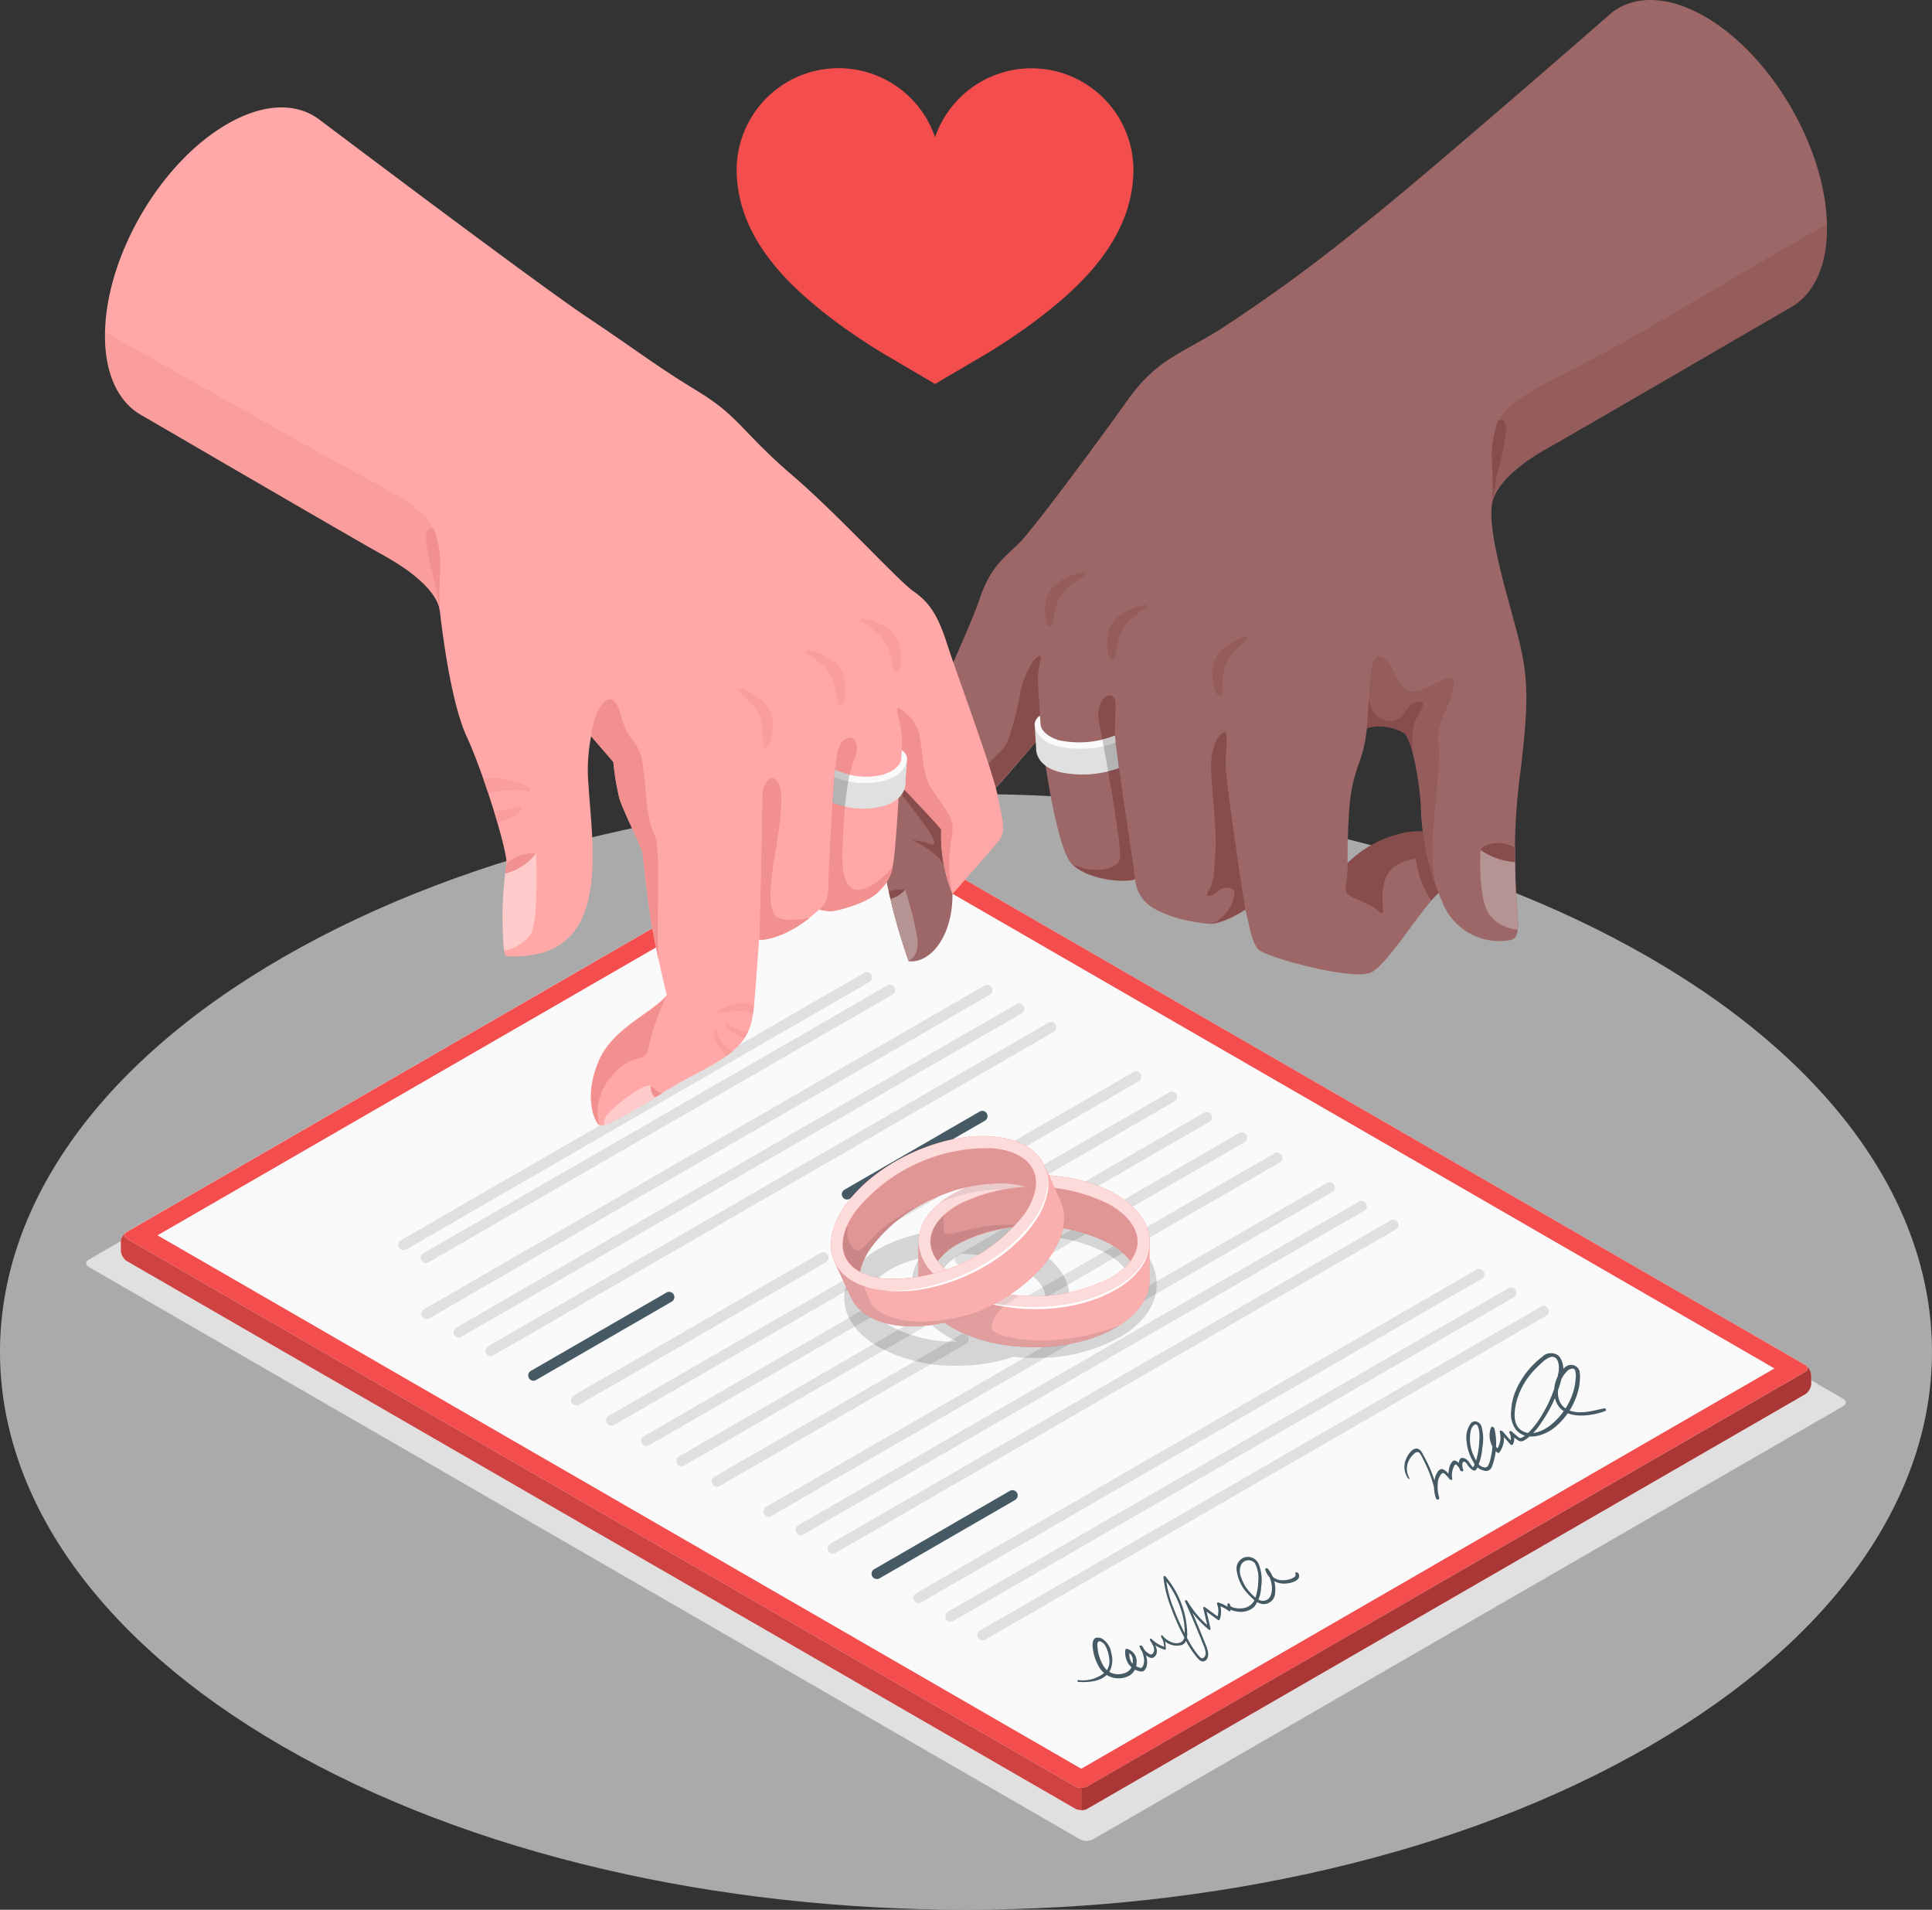 <svg xmlns="http://www.w3.org/2000/svg" width="209.932" height="207.469" viewBox="0 0 209.932 207.469">
  <rect x="0" y="0" width="209.932" height="207.469" fill="#333333" stroke="none"/>
  <g id="Marriage-amico" transform="translate(-22.538 -28.836)">
    <g id="freepik--Floor--inject-2" transform="translate(22.538 115.093)">
      <path id="freepik--floor--inject-2-2" data-name="freepik--floor--inject-2" d="M53.281,319.237c-40.992-23.692-40.992-62.062,0-85.731s107.452-23.664,148.444,0,40.992,62.039,0,85.708S94.278,342.882,53.281,319.237Z" transform="translate(-22.538 -215.756)" fill="#ededed" opacity="0.64"/>
    </g>
    <g id="freepik--Shadow--inject-2" transform="translate(31.903 118.445)">
      <path id="freepik--shadow--inject-2-2" data-name="freepik--shadow--inject-2" d="M233.744,285.369l-107.71-62.182a1.527,1.527,0,0,0-1.384,0L43.113,270.256a.711.711,0,0,0-.138.1c-.231.222-.18.508.152.7l107.7,62.178a1.416,1.416,0,0,0,.7.166,1.444,1.444,0,0,0,.683-.157l81.541-47.069c.309-.18.36-.461.157-.674a.5.5,0,0,1,.088.083A1.066,1.066,0,0,0,233.744,285.369Z" transform="translate(-42.833 -223.021)" fill="#e0e0e0"/>
    </g>
    <g id="freepik--Document--inject-2" transform="translate(35.669 117.464)">
      <g id="freepik--marriage-contract--inject-2" transform="translate(0)">
        <path id="Path_22416" data-name="Path 22416" d="M156.02,328.751l77.988-45.025a1.486,1.486,0,0,0,.669-1.158V281.7a1.472,1.472,0,0,0-.669-1.158L130.972,221.054a1.477,1.477,0,0,0-1.334,0L51.651,266.079A1.472,1.472,0,0,0,51,267.238v.868a1.481,1.481,0,0,0,.669,1.158l103.017,59.487a1.477,1.477,0,0,0,1.334,0Z" transform="translate(-50.997 -220.895)" fill="#fafafa"/>
        <path id="Path_22417" data-name="Path 22417" d="M234.473,280.548l-103.04-59.492a1.463,1.463,0,0,0-1.32,0L52.125,266.091a.709.709,0,0,0-.134.1c-.222.212-.171.489.143.669L155.152,326.34a1.466,1.466,0,0,0,1.32.009l77.988-45.039c.3-.175.346-.438.152-.646a.492.492,0,0,1,.088.083A.983.983,0,0,0,234.473,280.548Zm-3.332.383L155.816,324.42,55.443,266.469l75.325-43.488Z" transform="translate(-51.458 -220.897)" fill="#f34d4d"/>
        <path id="Path_22418" data-name="Path 22418" d="M355.954,350.42c.2.208.143.461-.157.646l-77.988,45.025a1.384,1.384,0,0,1-.669.162v2.427a1.3,1.3,0,0,0,.664-.162l77.988-45.025a1.449,1.449,0,0,0,.665-1.154v-.868A1.467,1.467,0,0,0,355.954,350.42Z" transform="translate(-172.781 -290.649)" fill="#f34d4d"/>
        <path id="Path_22419" data-name="Path 22419" d="M355.954,350.42c.2.208.143.461-.157.646l-77.988,45.025a1.384,1.384,0,0,1-.669.162v2.427a1.3,1.3,0,0,0,.664-.162l77.988-45.025a1.449,1.449,0,0,0,.665-1.154v-.868A1.467,1.467,0,0,0,355.954,350.42Z" transform="translate(-172.781 -290.649)" opacity="0.3"/>
        <path id="Path_22420" data-name="Path 22420" d="M51.508,319a1.659,1.659,0,0,0-.18.18.919.919,0,0,1-.078.106,1.908,1.908,0,0,0-.189.36.96.96,0,0,0-.065.277,1.051,1.051,0,0,0,0,.166v.868a1.458,1.458,0,0,0,.669,1.154l103.017,59.469a1.344,1.344,0,0,0,.669.161v-2.409a1.436,1.436,0,0,1-.669-.162L51.651,319.683C51.333,319.5,51.287,319.226,51.508,319Z" transform="translate(-50.993 -273.728)" fill="#f34d4d"/>
        <path id="Path_22421" data-name="Path 22421" d="M51.508,319a1.659,1.659,0,0,0-.18.18.919.919,0,0,1-.078.106,1.908,1.908,0,0,0-.189.36.96.96,0,0,0-.065.277,1.051,1.051,0,0,0,0,.166v.868a1.458,1.458,0,0,0,.669,1.154l103.017,59.469a1.344,1.344,0,0,0,.669.161v-2.409a1.436,1.436,0,0,1-.669-.162L51.651,319.683C51.333,319.5,51.287,319.226,51.508,319Z" transform="translate(-50.993 -273.728)" opacity="0.15"/>
        <path id="Path_22431" data-name="Path 22431" d="M170.674,274.3c-.923-.531-.872-1.274,0-1.772a3.23,3.23,0,0,1,3.073,0c.923.544.969,1.251.032,1.79A3.161,3.161,0,0,1,170.674,274.3Zm2.063-1.167c-.858-.494-1.407-.618-1.749-.42s-.134.517.725,1.011,1.384.614,1.749.415.134-.512-.725-1.006Z" transform="translate(-115.083 -248.491)" fill="#455a64"/>
        <path id="Path_22432" data-name="Path 22432" d="M180.007,267.634l.706.406c.268.157.628.365.923.531l.36-.138.286.166-1.6.923-.281-.161.245-.222-.923-.535-.637-.365c-.388-.221-.623-.249-.858-.111a.623.623,0,0,0-.3.429l.923.54c.254.148.628.365.923.531l.341-.129.286.166-1.592.923-.281-.161.254-.231-.923-.531-.351-.2c-.332-.189-.461-.258-.715-.392l-.425.18-.235-.134.784-.923h.175l.461.231a.789.789,0,0,1,.461-.849,1.883,1.883,0,0,1,1.984.06Z" transform="translate(-118.389 -245.897)" fill="#455a64"/>
        <path id="Path_22433" data-name="Path 22433" d="M187.558,265.246a.383.383,0,0,0,.194-.268h.3c.143.272.042.535-.406.794a1.587,1.587,0,0,1-1.7,0l-.6-.351-1.154-.669-.392.226-.355-.2.383-.3-.54-.66.614-.36.84.5.637-.369.411.24-.637.365,1.7.988A.725.725,0,0,0,187.558,265.246Z" transform="translate(-122.234 -243.818)" fill="#455a64"/>
        <path id="Path_22434" data-name="Path 22434" d="M191.32,263.3l.263-.231-.923-.535-.36-.2c-.332-.194-.461-.258-.711-.392l-.425.18-.235-.134.785-.923.175-.023.771.378c-.36-.392-.268-.748.028-.923a1.117,1.117,0,0,1,.974-.042c.3.185.309.392.065.531a1.237,1.237,0,0,1-.748.106H190.9a.868.868,0,0,0,.318.655l.411.235.891.508.577-.217.286.166-1.79,1.029Z" transform="translate(-125.277 -242.149)" fill="#455a64"/>
        <path id="Path_22438" data-name="Path 22438" d="M116.874,287.891a.571.571,0,0,1-.286-1.066l50.383-29.072a.572.572,0,0,1,.572.988L117.16,287.831a.586.586,0,0,1-.286.06Z" transform="translate(-86.165 -240.713)" fill="#e0e0e0"/>
        <path id="Path_22439" data-name="Path 22439" d="M122.166,290.9a.572.572,0,0,1-.286-1.066l50.383-29.072a.572.572,0,1,1,.572.988l-50.383,29.063A.6.6,0,0,1,122.166,290.9Z" transform="translate(-89.015 -242.312)" fill="#e0e0e0"/>
        <path id="Path_22440" data-name="Path 22440" d="M122.335,297.012a.572.572,0,0,1-.286-1.066l60.913-35.159a.572.572,0,0,1,.568.992l-60.913,35.159A.586.586,0,0,1,122.335,297.012Z" transform="translate(-89.106 -242.345)" fill="#e0e0e0"/>
        <path id="Path_22441" data-name="Path 22441" d="M129.876,301.378a.572.572,0,0,1-.286-1.066L190.5,265.153a.572.572,0,0,1,.572.988L130.162,301.3A.535.535,0,0,1,129.876,301.378Z" transform="translate(-93.168 -244.699)" fill="#e0e0e0"/>
        <path id="Path_22442" data-name="Path 22442" d="M137.426,305.705a.572.572,0,0,1-.286-1.066l60.913-35.159a.573.573,0,0,1,.572.992l-60.913,35.159a.586.586,0,0,1-.286.074Z" transform="translate(-97.233 -247.019)" fill="#e0e0e0"/>
        <path id="Path_22443" data-name="Path 22443" d="M202.9,343.489a.558.558,0,0,1-.494-.286.568.568,0,0,1,.208-.78l60.913-35.159a.572.572,0,1,1,.572.988L203.189,343.41A.6.6,0,0,1,202.9,343.489Z" transform="translate(-132.494 -267.354)" fill="#e0e0e0"/>
        <path id="Path_22444" data-name="Path 22444" d="M210.445,347.866a.572.572,0,0,1-.286-1.066l60.913-35.159a.573.573,0,1,1,.572.992l-60.913,35.159A.577.577,0,0,1,210.445,347.866Z" transform="translate(-136.556 -269.723)" fill="#e0e0e0"/>
        <path id="Path_22445" data-name="Path 22445" d="M218,352.248a.572.572,0,0,1-.286-1.066l60.913-35.159a.572.572,0,0,1,.572.988l-60.913,35.159a.522.522,0,0,1-.286.078Z" transform="translate(-140.623 -272.094)" fill="#e0e0e0"/>
        <path id="Path_22446" data-name="Path 22446" d="M157.54,340.274a.572.572,0,0,1-.291-1.066l26.83-15.491a.585.585,0,0,1,.591,1.011l-26.83,15.487A.563.563,0,0,1,157.54,340.274Z" transform="translate(-108.063 -276.225)" fill="#e0e0e0"/>
        <path id="Path_22447" data-name="Path 22447" d="M165.825,345.037a.572.572,0,0,1-.286-1.066l26.825-15.487a.572.572,0,1,1,.572.988l-26.825,15.491a.586.586,0,0,1-.286.074Z" transform="translate(-112.527 -278.782)" fill="#e0e0e0"/>
        <path id="Path_22448" data-name="Path 22448" d="M174.11,349.848a.573.573,0,0,1-.286-1.071l26.825-15.487a.573.573,0,1,1,.572.992l-26.83,15.487a.563.563,0,0,1-.282.078Z" transform="translate(-116.987 -281.383)" fill="#e0e0e0"/>
        <path id="Path_22449" data-name="Path 22449" d="M182.395,354.572a.572.572,0,0,1-.286-1.066l26.83-15.491a.572.572,0,1,1,.568.992l-26.825,15.487A.549.549,0,0,1,182.395,354.572Z" transform="translate(-121.45 -283.92)" fill="#e0e0e0"/>
        <path id="Path_22450" data-name="Path 22450" d="M190.686,359.463a.572.572,0,0,1-.286-1.066l26.825-15.464a.572.572,0,0,1,.572.988l-26.811,15.468A.558.558,0,0,1,190.686,359.463Z" transform="translate(-125.916 -286.586)" fill="#e0e0e0"/>
        <path id="Path_22451" data-name="Path 22451" d="M231.336,297.676a.572.572,0,0,1-.286-1.066l26.825-15.487a.572.572,0,0,1,.572.988L231.64,297.6A.586.586,0,0,1,231.336,297.676Z" transform="translate(-147.807 -253.299)" fill="#e0e0e0"/>
        <path id="Path_22452" data-name="Path 22452" d="M239.646,302.438a.572.572,0,0,1-.286-1.071l26.83-15.473a.572.572,0,1,1,.568.992l-26.825,15.487A.582.582,0,0,1,239.646,302.438Z" transform="translate(-152.279 -255.851)" fill="#e0e0e0"/>
        <path id="Path_22453" data-name="Path 22453" d="M247.946,307.218a.572.572,0,0,1-.286-1.066l26.825-15.491a.573.573,0,0,1,.572.992l-26.825,15.487a.6.6,0,0,1-.286.078Z" transform="translate(-156.752 -258.425)" fill="#e0e0e0"/>
        <path id="Path_22454" data-name="Path 22454" d="M256.226,312.026a.572.572,0,0,1-.286-1.066l26.83-15.487a.572.572,0,0,1,.572.988l-26.83,15.491A.577.577,0,0,1,256.226,312.026Z" transform="translate(-161.212 -261.027)" fill="#e0e0e0"/>
        <path id="Path_22455" data-name="Path 22455" d="M264.516,316.788a.572.572,0,0,1-.286-1.066l26.825-15.491a.573.573,0,0,1,.572.992L264.8,316.7A.6.6,0,0,1,264.516,316.788Z" transform="translate(-165.676 -263.579)" fill="#e0e0e0"/>
        <path id="Path_22456" data-name="Path 22456" d="M147.486,342.611a.572.572,0,0,1-.286-1.066l14.707-8.491a.572.572,0,1,1,.572.988l-14.707,8.491A.549.549,0,0,1,147.486,342.611Z" transform="translate(-102.651 -281.243)" fill="#455a64"/>
        <path id="Path_22457" data-name="Path 22457" d="M238.165,363.876a.572.572,0,0,1-.286-1.066l60.913-35.159a.57.57,0,1,1,.568.988L238.446,363.8A.6.6,0,0,1,238.165,363.876Z" transform="translate(-151.484 -278.346)" fill="#e0e0e0"/>
        <path id="Path_22458" data-name="Path 22458" d="M245.706,368.225a.572.572,0,0,1-.286-1.066L306.333,332a.573.573,0,0,1,.572.992L246,368.152a.577.577,0,0,1-.291.074Z" transform="translate(-155.546 -280.688)" fill="#e0e0e0"/>
        <path id="Path_22459" data-name="Path 22459" d="M253.256,372.609a.572.572,0,0,1-.286-1.066l60.913-35.159a.572.572,0,1,1,.572.988L253.542,372.53A.6.6,0,0,1,253.256,372.609Z" transform="translate(-159.612 -283.036)" fill="#e0e0e0"/>
        <path id="Path_22460" data-name="Path 22460" d="M228.336,389.3a.572.572,0,0,1-.286-1.066l14.707-8.491a.572.572,0,1,1,.572.988l-14.707,8.5a.586.586,0,0,1-.286.074Z" transform="translate(-146.192 -306.387)" fill="#455a64"/>
        <path id="Path_22461" data-name="Path 22461" d="M221.336,299.982a.572.572,0,0,1-.286-1.066l14.707-8.5a.573.573,0,0,1,.572.992L221.617,299.9A.563.563,0,0,1,221.336,299.982Z" transform="translate(-142.422 -258.296)" fill="#455a64"/>
        <path id="Path_22462" data-name="Path 22462" d="M276.242,408.934c1.218.065,2.8,0,3.507-1.181a2.681,2.681,0,0,0,.166-1.957,2.192,2.192,0,0,0-.923-1.509.923.923,0,0,0-.785-.129c-.281.134-.328.535-.323.808a4.937,4.937,0,0,0,.558,2.072,2.584,2.584,0,0,0,1.3,1.311,2.469,2.469,0,0,0,1.934,0,1.587,1.587,0,0,0,.988-1.481,1.412,1.412,0,0,0-1-1.514.157.157,0,0,0-.226.129,2.307,2.307,0,0,0,.392,1.564,2.058,2.058,0,0,0,1.26.752c.535.083.711-.54.725-.974a3.9,3.9,0,0,0-.512-1.726c-.074-.152-.378-.189-.3.037a1.845,1.845,0,0,0,.678.9c.309.226.641.461.96.138.545-.54,0-1.384-.328-1.846l-.138.212a3.964,3.964,0,0,0,1.551.9c.065,0,.106-.028.111-.088a2.437,2.437,0,0,0-.341-1.384l-.134.152a2.057,2.057,0,0,0,2.233.8c.734-.323.577-1.384.521-2.049a10.051,10.051,0,0,0-2.307-5.385c-.092-.106-.235-.055-.226.083a12.273,12.273,0,0,0,.8,3.23,26.946,26.946,0,0,0,1.481,3.341,10.025,10.025,0,0,0,1.449,2.233c.134.138.318.337.531.337.508,0,.651-.577.591-.974a4.02,4.02,0,0,0-.291-.923c-.2-.512-.411-1.015-.618-1.523q-.646-1.55-1.32-3.083l-.235.078a11.074,11.074,0,0,0,2.547,2.976c.12.1.2-.037.175-.152-.161-.706-.328-1.412-.494-2.118L290,401.1l1.509,1.107a.115.115,0,0,0,.185-.037,2.482,2.482,0,0,0,0-1.712l-.143.185a3.64,3.64,0,0,1,1.135.586c.106.088.2,0,.194-.125l-.046-.5-.3-.028c.055.521.715.683,1.14.725a2.127,2.127,0,0,0,1.8-.558,3.733,3.733,0,0,0,.724-2.123,4.614,4.614,0,0,0-.3-2.566,1.274,1.274,0,0,0-1.638-.6,1.3,1.3,0,0,0-.7,1.486,4.477,4.477,0,0,0,.858,2.026,6.461,6.461,0,0,0,.863.923,2.086,2.086,0,0,0,.992.577,1.252,1.252,0,0,0,1.449-1.223,3.5,3.5,0,0,0-.771-2.584c-.078-.106-.337-.115-.3.069a2.072,2.072,0,0,0,1.961,1.523c.526.037,2-.226,1.666-1.061-.078-.208-.461-.235-.351.028s-.254.415-.429.494a2.308,2.308,0,0,1-.951.171,1.48,1.48,0,0,1-1.527-1.08l-.337.023a3.387,3.387,0,0,1,.692,1.846c0,.526-.083,1.163-.632,1.384-.7.277-1.306-.374-1.735-.831a4.273,4.273,0,0,1-.978-1.652,1.659,1.659,0,0,1,.055-1.477.923.923,0,0,1,1.426-.069,3.434,3.434,0,0,1,.374,1.966,6.124,6.124,0,0,1-.355,1.934,1.624,1.624,0,0,1-1.343,1.006,2.548,2.548,0,0,1-.817-.032c-.166-.037-.517-.106-.54-.318s-.318-.268-.3-.028l.046.5.194-.125a3.811,3.811,0,0,0-1.209-.623c-.125-.042-.18.078-.143.189a2.128,2.128,0,0,1,0,1.463l.185-.042-1.5-1.1a.117.117,0,0,0-.194.111c.175.734.351,1.467.521,2.2l.18-.148a10.567,10.567,0,0,1-2.432-2.843c-.083-.143-.314-.1-.235.083.7,1.592,1.384,3.193,2.03,4.818a2.8,2.8,0,0,1,.2.715c0,.245-.088.6-.4.609-.125,0-.291-.194-.383-.3a10.612,10.612,0,0,1-1.315-2.067,26.577,26.577,0,0,1-1.384-3.05,12,12,0,0,1-.84-3.346l-.222.083a9.834,9.834,0,0,1,2.178,4.716,7.287,7.287,0,0,1,.083,1.186,1.172,1.172,0,0,1-.245.923c-.674.568-1.707-.051-2.164-.6-.106-.125-.194.051-.134.152a2.017,2.017,0,0,1,.3,1.172l.106-.088a3.336,3.336,0,0,1-1.431-.854c-.12-.129-.286,0-.189.143.208.328.545.821.406,1.227a.485.485,0,0,1-.208.268c-.162.065-.346-.065-.461-.157a1.339,1.339,0,0,1-.521-.641l-.3.037a3.931,3.931,0,0,1,.425,1.237,1.532,1.532,0,0,1-.046.614.988.988,0,0,1-.152.323c-.106.106-.226.065-.351.023a1.541,1.541,0,0,1-.835-.586,1.929,1.929,0,0,1-.194-1.181l-.226.129c.54.2.628.665.568,1.191a1.26,1.26,0,0,1-.826,1.043,2.03,2.03,0,0,1-1.56-.032,1.952,1.952,0,0,1-.923-.992,4.527,4.527,0,0,1-.489-1.56c-.023-.2-.106-.66.069-.812s.554.148.669.3a3.23,3.23,0,0,1,.494,1.431,1.8,1.8,0,0,1-.337,1.514,3.757,3.757,0,0,1-3.036.923c-.083,0-.069.175,0,.18Z" transform="translate(-172.294 -314.844)" fill="#455a64"/>
        <path id="Path_22463" data-name="Path 22463" d="M353.814,361a1.984,1.984,0,0,1-.125-1.874,2.621,2.621,0,0,1,.6-.808c.194-.185.429-.291.632-.042a2.992,2.992,0,0,1,.328.581,14.231,14.231,0,0,1,1.467,4.3h.328a4.286,4.286,0,0,1-.162-1.79,1.592,1.592,0,0,1,.406-.886c.2-.162.318,0,.461.138a3.184,3.184,0,0,1,.383.438c.074.106.346.175.309-.042a2.16,2.16,0,0,1,.138-1.218,1.114,1.114,0,0,1,.115-.235c.129-.171.185-.06.3.051a1.339,1.339,0,0,1,.318.494l.332-.046a1.191,1.191,0,0,1-.092-.692c.074-.374.355-.12.485.055a1.929,1.929,0,0,0,.572.632c.152.092.291.138.415,0a1.952,1.952,0,0,0,.281-.563,6.4,6.4,0,0,0,.4-1.777,5.219,5.219,0,0,0-.078-2.344.844.844,0,0,0-.517-.545.586.586,0,0,0-.678.221,2.69,2.69,0,0,0-.425,1.97,4.989,4.989,0,0,0,.688,2.114,1.722,1.722,0,0,0,1.417,1.057.683.683,0,0,0,.637-.461,6.61,6.61,0,0,0,.374-1.384,7.221,7.221,0,0,0-.1-2.769c-.028-.12-.314-.314-.369-.111a2.471,2.471,0,0,0,.655,2.7c.06.055.2.106.263,0a2.64,2.64,0,0,0,.411-2.187l-.328.06,1.094,1.255a.18.18,0,0,0,.281,0,1.357,1.357,0,0,0-.06-1.343l-.245.18a5.074,5.074,0,0,0,.923.766c.365.185.655-.042.951-.258a6.751,6.751,0,0,0,1.541-1.735,14.766,14.766,0,0,0,2.247-5.021,2.381,2.381,0,0,0-.3-2.123,1.324,1.324,0,0,0-1.878.037,9.091,9.091,0,0,0-2.949,3.867,6.35,6.35,0,0,0-.42,2.026,2.82,2.82,0,0,0,.549,2.044c1.112,1.264,3.032.641,4.153-.254a7.683,7.683,0,0,0,2.584-4.01,6,6,0,0,0,.18-1.149,3.5,3.5,0,0,0-.042-1.006.955.955,0,0,0-1.481-.461,3.359,3.359,0,0,0-1.209,2.035,3.009,3.009,0,0,0,.245,1.975c.766,1.467,2.672,1.431,4.075,1.149a7.675,7.675,0,0,0,1.2-.351c.129-.051,0-.309-.125-.282-1.3.277-3.023.817-4.232,0-1.071-.72-.96-2.307-.369-3.3a3.4,3.4,0,0,1,.609-.789c.2-.185.674-.378.817-.028a2.307,2.307,0,0,1,.051.923,5.761,5.761,0,0,1-.138.974,7.457,7.457,0,0,1-2.026,3.553c-.849.863-2.354,1.786-3.572,1.158s-.923-2.358-.637-3.41a8.034,8.034,0,0,1,1.97-3.323c.226-.235.461-.461.706-.683a2.87,2.87,0,0,1,.849-.6c.978-.369,1.112.9,1,1.56a13.484,13.484,0,0,1-1.7,4.5,9.76,9.76,0,0,1-1.357,1.883,3.645,3.645,0,0,1-.923.766c-.254.125-.383-.032-.568-.189l-.526-.461c-.162-.138-.36-.023-.249.18a.992.992,0,0,1,0,.992l.314.032-1.057-1.218c-.083-.1-.388-.166-.323.06a2.363,2.363,0,0,1-.36,1.943h.263a2.054,2.054,0,0,1-.5-2.261l-.369-.111a6.784,6.784,0,0,1,.152,2.16,6.13,6.13,0,0,1-.166,1,2.71,2.71,0,0,1-.323.964c-.212.281-.641.111-.863-.069a2.547,2.547,0,0,1-.558-.817,4.528,4.528,0,0,1-.517-1.887c0-.554,0-1.348.461-1.694.4-.268.512.5.544.734a5.322,5.322,0,0,1,0,1.084,8.648,8.648,0,0,1-.291,1.883c-.046.143-.1.286-.161.429-.028.074-.143.461-.231.461l-.2-.222c-.037-.042-.152-.235-.235-.346a1.075,1.075,0,0,0-.549-.42c-.72-.185-.568.923-.415,1.3.083.194.425.2.332-.046-.12-.328-.7-1.237-1.135-.923a1.5,1.5,0,0,0-.383.8,2.335,2.335,0,0,0-.032,1.011l.314-.037a3.692,3.692,0,0,0-.461-.521,1.444,1.444,0,0,0-.517-.378c-.383-.106-.651.406-.771.7a3.872,3.872,0,0,0,.037,2.46c.042.152.365.235.328,0a14.049,14.049,0,0,0-.748-2.667,14.475,14.475,0,0,0-.609-1.384c-.12-.24-.249-.461-.378-.711a1.7,1.7,0,0,0-.346-.494c-.664-.545-1.343.563-1.541,1.089a2.15,2.15,0,0,0,.291,2.044c.074.1.143-.032.1-.111Z" transform="translate(-213.77 -289.012)" fill="#455a64"/>
      </g>
    </g>
    <g id="freepik--Rings--inject-2" transform="translate(112.832 152.26)">
      <g id="freepik--rings--inject-2-2" data-name="freepik--rings--inject-2" transform="translate(0)">
        <path id="freepik--shadow--inject-2-3" data-name="freepik--shadow--inject-2" d="M251.214,316.024a20.343,20.343,0,0,0-18.334-.083,16.968,16.968,0,0,0-7.817,2.035c-2.409,1.384-3.733,3.281-3.733,5.325s1.324,3.936,3.733,5.325a17.29,17.29,0,0,0,8.514,2.044h0a18.922,18.922,0,0,0,6.114-.969,22.13,22.13,0,0,0,2.307.12h0a18.643,18.643,0,0,0,9.229-2.224c2.617-1.509,4.056-3.567,4.056-5.787S253.831,317.533,251.214,316.024Zm-10.448,10.328a11.154,11.154,0,0,1-1,.5,14.642,14.642,0,0,1-5.648-1.726c-1.7-.983-2.644-2.169-2.644-3.336s.923-2.307,2.538-3.272a14.49,14.49,0,0,1,6.751,1.689c1.569.923,2.432,2,2.432,3.073S242.336,325.466,240.767,326.352Zm-7.213,1.7a14.7,14.7,0,0,1-7.213-1.7c-1.569-.923-2.432-1.994-2.432-3.069s.863-2.164,2.432-3.073a12.038,12.038,0,0,1,3.143-1.2,5.367,5.367,0,0,0-.812,2.8c0,2.22,1.444,4.278,4.061,5.787.286.166.586.323.891.461Zm16.244-2.921a14.513,14.513,0,0,1-5.473,1.7,5.27,5.27,0,0,0,1.477-3.549c0-2.044-1.329-3.936-3.733-5.325a13.906,13.906,0,0,0-2.7-1.177,19.845,19.845,0,0,1,2.593-.171,16,16,0,0,1,7.845,1.846c1.707.983,2.644,2.169,2.644,3.336s-.946,2.372-2.663,3.355Z" transform="translate(-219.889 -305.723)" opacity="0.15"/>
        <g id="freepik--rings--inject-2-3" data-name="freepik--rings--inject-2">
          <g id="freepik--Ring--inject-2" transform="translate(9.498 4.202)">
            <path id="Path_22464" data-name="Path 22464" d="M263.9,321.13v4.222c0,1.846-1.223,3.692-3.692,5.122-4.9,2.824-12.838,2.824-17.729,0-2.45-1.412-3.692-3.267-3.692-5.122V321.13c0,1.846,1.223,3.692,3.692,5.118,4.892,2.829,12.833,2.829,17.729,0C262.68,324.836,263.9,322.985,263.9,321.13Z" transform="translate(-238.79 -313.872)" fill="#f34d4d"/>
            <path id="Path_22465" data-name="Path 22465" d="M263.9,321.13v4.222c0,1.846-1.223,3.692-3.692,5.122-4.9,2.824-12.838,2.824-17.729,0-2.45-1.412-3.692-3.267-3.692-5.122V321.13c0,1.846,1.223,3.692,3.692,5.118,4.892,2.829,12.833,2.829,17.729,0C262.68,324.836,263.9,322.985,263.9,321.13Z" transform="translate(-238.79 -313.872)" fill="#fff" opacity="0.55"/>
            <path id="Path_22466" data-name="Path 22466" d="M260.64,330.266c-6.922,2.746-13.719,1.384-13.844.3s1.32-2.427,1.32-2.427h0a16.243,16.243,0,0,1-5.584-1.846c-2.45-1.412-3.692-3.263-3.692-5.118V325.4c0,1.846,1.223,3.692,3.692,5.122,4.892,2.824,12.833,2.824,17.729,0Z" transform="translate(-238.817 -313.899)" opacity="0.1"/>
            <path id="Path_22467" data-name="Path 22467" d="M264.156,314.183a3.5,3.5,0,0,1-.771,2.113,7.43,7.43,0,0,0-2.257-1.892,18.336,18.336,0,0,0-16.447,0,7.382,7.382,0,0,0-2.261,1.892,3.53,3.53,0,0,1-.771-2.114c0-1.454,1.075-2.875,3.032-4.005a18.336,18.336,0,0,1,16.447,0C263.08,311.308,264.156,312.739,264.156,314.183Z" transform="translate(-240.33 -306.925)" fill="#f34d4d"/>
            <path id="Path_22468" data-name="Path 22468" d="M264.156,314.183a3.5,3.5,0,0,1-.771,2.113,7.43,7.43,0,0,0-2.257-1.892,18.336,18.336,0,0,0-16.447,0,7.382,7.382,0,0,0-2.261,1.892,3.53,3.53,0,0,1-.771-2.114c0-1.454,1.075-2.875,3.032-4.005a18.336,18.336,0,0,1,16.447,0C263.08,311.308,264.156,312.739,264.156,314.183Z" transform="translate(-240.33 -306.925)" fill="#fff" opacity="0.5"/>
            <path id="Path_22469" data-name="Path 22469" d="M264.156,314.183a3.5,3.5,0,0,1-.771,2.113,7.43,7.43,0,0,0-2.257-1.892,18.336,18.336,0,0,0-16.447,0,7.382,7.382,0,0,0-2.261,1.892,3.53,3.53,0,0,1-.771-2.114c0-1.454,1.075-2.875,3.032-4.005a18.336,18.336,0,0,1,16.447,0C263.08,311.308,264.156,312.739,264.156,314.183Z" transform="translate(-240.33 -306.925)" opacity="0.1"/>
            <path id="Path_22470" data-name="Path 22470" d="M243.076,316.624V315a3.955,3.955,0,0,0-1.426,2.829,3.53,3.53,0,0,0,.771,2.113,7.384,7.384,0,0,1,2.261-1.892,16.224,16.224,0,0,1,7.282-1.929h0C246.611,315.434,243.076,317.916,243.076,316.624Z" transform="translate(-240.33 -310.571)" opacity="0.1"/>
            <path id="Path_22471" data-name="Path 22471" d="M260.273,307.524c-4.9-2.829-12.838-2.829-17.734,0-2.446,1.412-3.669,3.267-3.669,5.118s1.223,3.692,3.669,5.122c4.9,2.824,12.838,2.824,17.734,0,2.45-1.417,3.692-3.267,3.692-5.122S262.719,308.955,260.273,307.524Zm-.641,9.123a18.356,18.356,0,0,1-16.465,0c-1.957-1.126-3.032-2.547-3.032-4.006s1.075-2.875,3.032-4.006a18.336,18.336,0,0,1,16.447,0c1.952,1.131,3.027,2.552,3.027,4.006s-1.057,2.893-3.009,4.019Z" transform="translate(-238.833 -305.403)" fill="#f34d4d"/>
            <path id="Path_22472" data-name="Path 22472" d="M260.273,307.524c-4.9-2.829-12.838-2.829-17.734,0-2.446,1.412-3.669,3.267-3.669,5.118s1.223,3.692,3.669,5.122c4.9,2.824,12.838,2.824,17.734,0,2.45-1.417,3.692-3.267,3.692-5.122S262.719,308.955,260.273,307.524Zm-.641,9.123a18.356,18.356,0,0,1-16.465,0c-1.957-1.126-3.032-2.547-3.032-4.006s1.075-2.875,3.032-4.006a18.336,18.336,0,0,1,16.447,0c1.952,1.131,3.027,2.552,3.027,4.006s-1.057,2.893-3.009,4.019Z" transform="translate(-238.833 -305.403)" fill="#fff" opacity="0.8"/>
            <path id="Path_22473" data-name="Path 22473" d="M246.82,326.252a17.236,17.236,0,0,0,5.934,1.809,21.653,21.653,0,0,0,6.2-.074,17.532,17.532,0,0,0,3.018-.725,14.344,14.344,0,0,0,2.82-1.274,8.357,8.357,0,0,0,2.34-2.007,4.8,4.8,0,0,0,1.094-2.852,4.878,4.878,0,0,1-.992,2.93,8.5,8.5,0,0,1-2.335,2.086,13.465,13.465,0,0,1-2.852,1.329,17.912,17.912,0,0,1-3.055.757,21.133,21.133,0,0,1-6.267,0,18.709,18.709,0,0,1-3.055-.7,15.886,15.886,0,0,1-2.852-1.278Z" transform="translate(-243.114 -313.872)" fill="#fff"/>
          </g>
          <g id="freepik--shadow--inject-2-4" data-name="freepik--shadow--inject-2" transform="translate(11.861 4.496)" opacity="0.1">
            <path id="Path_22474" data-name="Path 22474" d="M243.91,308.79a17.075,17.075,0,0,1,6.793-1.463,20.03,20.03,0,0,1,3.419-.291c.337,0,.678,0,1.011.028a8.611,8.611,0,0,0-3.424-.974c-.355-.032-.72-.051-1.089-.051a16.119,16.119,0,0,0-5.367,1.846A11.011,11.011,0,0,0,243.91,308.79Z" transform="translate(-243.91 -306.04)" opacity="0.75"/>
            <path id="Path_22475" data-name="Path 22475" d="M256.405,333.36a15.835,15.835,0,0,1-1.675.923,18.7,18.7,0,0,0,1.938.4,18.725,18.725,0,0,0,1.657-1.1A15.269,15.269,0,0,1,256.405,333.36Z" transform="translate(-249.737 -320.753)" opacity="0.75"/>
          </g>
          <g id="freepik--ring--inject-2-2" data-name="freepik--ring--inject-2">
            <path id="Path_22476" data-name="Path 22476" d="M241.839,303.13l1.772,3.835c.78,1.68.461,3.876-1.186,6.188-3.253,4.615-10.461,7.956-16.091,7.443-2.815-.254-4.707-1.421-5.482-3.1l-1.772-3.812c.775,1.684,2.667,2.852,5.482,3.1,5.63.512,12.838-2.824,16.091-7.443C242.282,307.006,242.615,304.81,241.839,303.13Z" transform="translate(-218.677 -299.977)" fill="#f34d4d"/>
            <path id="Path_22477" data-name="Path 22477" d="M241.839,303.13l1.772,3.835c.78,1.68.461,3.876-1.186,6.188-3.253,4.615-10.461,7.956-16.091,7.443-2.815-.254-4.707-1.421-5.482-3.1l-1.772-3.812c.775,1.684,2.667,2.852,5.482,3.1,5.63.512,12.838-2.824,16.091-7.443C242.282,307.006,242.615,304.81,241.839,303.13Z" transform="translate(-218.677 -299.977)" fill="#fff" opacity="0.55"/>
            <path id="Path_22478" data-name="Path 22478" d="M222.984,330.362c-.171-.415-.494-1.2-.734-1.786a5.168,5.168,0,0,1-3.17-2.626l1.772,3.835c.775,1.68,2.667,2.847,5.482,3.1a17.693,17.693,0,0,0,8.136-1.449C226.182,333.869,223.284,331.082,222.984,330.362Z" transform="translate(-218.677 -312.266)" opacity="0.1"/>
            <path id="Path_22479" data-name="Path 22479" d="M241.671,301.488a3.544,3.544,0,0,1,.185,2.243,7.383,7.383,0,0,0-2.843-.771,16.845,16.845,0,0,0-8.306,1.684,16.639,16.639,0,0,0-6.645,5.219,7.384,7.384,0,0,0-1.251,2.672,3.567,3.567,0,0,1-1.592-1.6c-.609-1.32-.231-3.06,1.071-4.905a18.318,18.318,0,0,1,14.924-6.908C239.488,299.328,241.057,300.168,241.671,301.488Z" transform="translate(-219.677 -297.795)" fill="#f34d4d"/>
            <path id="Path_22480" data-name="Path 22480" d="M241.671,301.488a3.544,3.544,0,0,1,.185,2.243,7.383,7.383,0,0,0-2.843-.771,16.845,16.845,0,0,0-8.306,1.684,16.639,16.639,0,0,0-6.645,5.219,7.384,7.384,0,0,0-1.251,2.672,3.567,3.567,0,0,1-1.592-1.6c-.609-1.32-.231-3.06,1.071-4.905a18.318,18.318,0,0,1,14.924-6.908C239.488,299.328,241.057,300.168,241.671,301.488Z" transform="translate(-219.677 -297.795)" fill="#fff" opacity="0.5"/>
            <path id="Path_22481" data-name="Path 22481" d="M241.671,301.488a3.544,3.544,0,0,1,.185,2.243,7.383,7.383,0,0,0-2.843-.771,16.845,16.845,0,0,0-8.306,1.684,16.639,16.639,0,0,0-6.645,5.219,7.384,7.384,0,0,0-1.251,2.672,3.567,3.567,0,0,1-1.592-1.6c-.609-1.32-.231-3.06,1.071-4.905a18.318,18.318,0,0,1,14.924-6.908C239.488,299.328,241.057,300.168,241.671,301.488Z" transform="translate(-219.677 -297.795)" opacity="0.1"/>
            <path id="Path_22482" data-name="Path 22482" d="M222.79,316.956c-.789.263-1.486-1.287-1.274-2.741a4.118,4.118,0,0,0-.24,3.489,3.535,3.535,0,0,0,1.587,1.6,7.383,7.383,0,0,1,1.251-2.672,16.451,16.451,0,0,1,6.17-4.988h0C225.014,313.79,223.584,316.688,222.79,316.956Z" transform="translate(-219.706 -304.56)" opacity="0.1"/>
            <path id="Path_22483" data-name="Path 22483" d="M235.887,296.349c-5.634-.512-12.838,2.824-16.1,7.443-1.629,2.307-1.961,4.509-1.181,6.188s2.667,2.852,5.482,3.106c5.63.508,12.833-2.824,16.091-7.448,1.629-2.307,1.961-4.509,1.186-6.188S238.7,296.622,235.887,296.349Zm3.23,8.551a18.332,18.332,0,0,1-14.924,6.9c-2.247-.2-3.821-1.043-4.43-2.363s-.235-3.064,1.066-4.905a18.318,18.318,0,0,1,14.924-6.908c2.247.2,3.821,1.043,4.435,2.363s.245,3.064-1.057,4.91Z" transform="translate(-218.208 -296.298)" fill="#f34d4d"/>
            <path id="Path_22484" data-name="Path 22484" d="M235.887,296.349c-5.634-.512-12.838,2.824-16.1,7.443-1.629,2.307-1.961,4.509-1.181,6.188s2.667,2.852,5.482,3.106c5.63.508,12.833-2.824,16.091-7.448,1.629-2.307,1.961-4.509,1.186-6.188S238.7,296.622,235.887,296.349Zm3.23,8.551a18.332,18.332,0,0,1-14.924,6.9c-2.247-.2-3.821-1.043-4.43-2.363s-.235-3.064,1.066-4.905a18.318,18.318,0,0,1,14.924-6.908c2.247.2,3.821,1.043,4.435,2.363s.245,3.064-1.057,4.91Z" transform="translate(-218.208 -296.298)" fill="#fff" opacity="0.8"/>
            <path id="Path_22485" data-name="Path 22485" d="M231,316.766a17.2,17.2,0,0,0,6.142-.849,21.535,21.535,0,0,0,5.6-2.672,17.8,17.8,0,0,0,2.437-1.924,14.6,14.6,0,0,0,2.026-2.34,8.338,8.338,0,0,0,1.278-2.8,4.8,4.8,0,0,0-.2-3.05,4.878,4.878,0,0,1,.328,3.073,8.445,8.445,0,0,1-1.241,2.884,13.48,13.48,0,0,1-2.026,2.4,17.63,17.63,0,0,1-2.455,1.966,21.116,21.116,0,0,1-5.681,2.649,18.357,18.357,0,0,1-3.073.637A15.754,15.754,0,0,1,231,316.766Z" transform="translate(-225.097 -299.977)" fill="#fff"/>
          </g>
        </g>
      </g>
    </g>
    <g id="freepik--Hands--inject-2" transform="translate(33.946 28.836)">
      <g id="freepik--hands--inject-2-2" data-name="freepik--hands--inject-2">
        <g id="freepik--Hand--inject-2" transform="translate(84.294)">
          <g id="freepik--hand--inject-2-2" data-name="freepik--hand--inject-2">
            <path id="Path_22486" data-name="Path 22486" d="M296.351,83.572c.383-2.224,3.23-4.495,6.059-6.064,2.649-1.467,23.618-13.682,26.3-15.228,2.483-1.352,4.033-4.352,4.033-8.666,0-8.463-5.944-18.749-13.267-22.981-4.015-2.307-7.6-2.307-10.037-.489h0s-20.411,17.84-27.056,23.073a176.681,176.681,0,0,1-15.727,11.5c-4.485,2.732-6.853,3.3-9.935,7.628C252.9,77.693,246.4,86.433,244.944,87.854s-3.129,2.612-4.227,5.916c-1.126,3.392-6.105,13.987-7.162,16.576-1.781,4.375-3.982,8.251-3.581,11.214a73.244,73.244,0,0,0,2.981,11.7c2.39.254,4.767-2.713,4.767-7.227v-6.184s3.341-3.876,4.7-5.367,4.956-5.736,4.956-5.736,1.463,12.095,3.323,13.964,6.137,2.054,6.857,1.634a4.006,4.006,0,0,0,1.269,2.612c1.288,1.191,4.273,2.049,6.816,2.243,1.431.111,3.909-1.546,3.909-1.546.591,2.543.817,3.872,1.537,4.43,1.038.808,10.323,3.4,12.192,2.358s5.076-6.461,7.1-8.426,3.835-3.692,3.23-4.513a7.16,7.16,0,0,0-7.328-2.035,12.355,12.355,0,0,0-5.625,3.124s-.065-2.635.194-5.967a16.566,16.566,0,0,1,1.094-5,16.483,16.483,0,0,0,.812-3.692,5.076,5.076,0,0,1,4.153.628c.881,1.218,1.583,5.431,1.707,7.9a27.047,27.047,0,0,0,2.307,10.314,6.639,6.639,0,0,0,7.568,4.153c1.172-.461.489-2.584.4-6.705a65.776,65.776,0,0,1,.623-12.15c.734-6.668.923-9.354-.461-14.559C297.975,93.369,295.834,86.548,296.351,83.572Z" transform="translate(-229.926 -28.836)" fill="#9e6767"/>
            <path id="Path_22487" data-name="Path 22487" d="M373.843,136.783c.3-4.1-.485-5.233.461-8.4.069-.24.166-.784.521-.734a.531.531,0,0,1,.365.281,1.818,1.818,0,0,1,.175,1.052,38.346,38.346,0,0,1-1.024,4.822C374.166,134.794,373.99,135.786,373.843,136.783Z" transform="translate(-307.418 -82.047)" fill="#874c4c"/>
            <path id="Path_22488" data-name="Path 22488" d="M279.239,192.546c-.831-.212-1.7,1.232-1.343,2.921s2.441,12.921,2.307,14.605-3.539,1.744-5.233.766c1.846,1.846,6.137,2.053,6.857,1.634-.706-5.21-2.03-13.35-2.169-15.454S280.06,192.744,279.239,192.546Z" transform="translate(-254.184 -116.988)" fill="#874c4c"/>
            <path id="Path_22489" data-name="Path 22489" d="M249.819,196.426c.785-1.846,2.307-2.487,2.995-3.918a31.375,31.375,0,0,0,1.412-5.538c.328-1.426,1.269-3.383,1.934-3.692s-.175,1.043-.06,2.958.374,5.625.374,5.625-4.5,5.108-4.961,5.727c0,0-2.4,2.709-4.7,5.367A56.21,56.21,0,0,0,249.819,196.426Z" transform="translate(-239.019 -111.985)" fill="#874c4c"/>
            <path id="Path_22490" data-name="Path 22490" d="M308.556,201.235c-.674.318-1.477,1.781-1.343,4.287s.618,6.95.461,8.574-.055,3.29-.725,4.31.628.494,1.084,0a1.255,1.255,0,0,1,1.647,0c.221.318-.245,2.7-2.377,3.595a10.108,10.108,0,0,0,3.622-1.546c-.526-3.143-2.021-13.336-2.123-15.348S309.23,200.921,308.556,201.235Z" transform="translate(-271.305 -121.662)" fill="#874c4c"/>
            <path id="Path_22491" data-name="Path 22491" d="M349.507,231.2c-.055.06-.1.1-.157.152-.2.189-.415.434-.632.688a10.249,10.249,0,0,1-1.675-4.509s-2.607.134-3.341,2.243.291,4.329-.706,3.438-2.893-1.384-3.364-1.846.023-1.264,0-3.4a12.217,12.217,0,0,1,5.621-3.147,7.43,7.43,0,0,1,2.552-.286,25.58,25.58,0,0,0,1.7,6.668Z" transform="translate(-288.897 -134.218)" fill="#874c4c"/>
            <path id="Path_22492" data-name="Path 22492" d="M235.419,217.3s4.375,1.583,4.384,5.436v-5.768l2.58-3.724-3.369-3.992-4.647,1.154-.577,1.311s4.2,5.182,4.056,5.8S236.826,217.247,235.419,217.3Z" transform="translate(-232.007 -125.995)" fill="#874c4c"/>
            <path id="Path_22493" data-name="Path 22493" d="M348.551,197.178a8.255,8.255,0,0,1,.923,2.593h0c-.272-1.767-.346-3.35.54-4.716s.332-1.67-.54-1.227-1,1.574-2.086,1.9-2.51-.526-2.81-2.344c-.055,1.038-.106,2.132-.208,3.17h0A5.044,5.044,0,0,1,348.551,197.178Z" transform="translate(-291.558 -117.449)" fill="#874c4c"/>
            <path id="Path_22494" data-name="Path 22494" d="M374.32,103.573c.96-3.175,5.538-4.509,14.352-9.469,5-2.815,14.9-8.768,21.55-12.524V82c0,4.315-1.551,7.314-4.033,8.666-2.686,1.564-23.655,13.779-26.3,15.228-2.829,1.569-5.8,3.821-6.059,6.064C374.144,107.874,373.36,106.744,374.32,103.573Z" transform="translate(-307.419 -57.24)" fill="#874c4c" opacity="0.4"/>
            <path id="Path_22495" data-name="Path 22495" d="M308.654,180.633a5.884,5.884,0,0,1,1.2-1.075,5.564,5.564,0,0,1,1.5-.761.485.485,0,0,1,.254-.032.18.18,0,0,1,.148.185.272.272,0,0,1-.092.138,18.116,18.116,0,0,0-1.311,1.283,4.669,4.669,0,0,0-1.1,2.077c-.171.821-.092,1.671-.18,2.5a.364.364,0,0,1-.06.185.268.268,0,0,1-.351,0,1.085,1.085,0,0,1-.36-.6,6.2,6.2,0,0,1-.3-2.03A3.119,3.119,0,0,1,308.654,180.633Z" transform="translate(-271.975 -109.575)" fill="#874c4c" opacity="0.4"/>
            <path id="Path_22496" data-name="Path 22496" d="M284.279,172.647a5.824,5.824,0,0,1,1.343-.881,5.58,5.58,0,0,1,1.6-.526.461.461,0,0,1,.254,0,.175.175,0,0,1,.12.2.263.263,0,0,1-.115.12c-.5.351-1.02.678-1.491,1.071a4.638,4.638,0,0,0-1.384,1.892,24.279,24.279,0,0,0-.558,2.441.351.351,0,0,1-.088.175.272.272,0,0,1-.374-.023,1.048,1.048,0,0,1-.268-.641,6.133,6.133,0,0,1,0-2.054A3.073,3.073,0,0,1,284.279,172.647Z" transform="translate(-258.633 -105.515)" fill="#874c4c" opacity="0.4"/>
            <path id="Path_22497" data-name="Path 22497" d="M269.688,164.986a5.769,5.769,0,0,1,1.357-.858,5.487,5.487,0,0,1,1.611-.5.461.461,0,0,1,.254,0,.18.18,0,0,1,.115.208.286.286,0,0,1-.115.12c-.508.337-1.029.66-1.509,1.048a4.647,4.647,0,0,0-1.426,1.846c-.3.78-.369,1.629-.6,2.432a.36.36,0,0,1-.092.175.268.268,0,0,1-.346-.06,1.061,1.061,0,0,1-.254-.646,6.132,6.132,0,0,1,.051-2.054,3.106,3.106,0,0,1,.951-1.712Z" transform="translate(-250.766 -101.417)" fill="#874c4c" opacity="0.4"/>
            <path id="Path_22498" data-name="Path 22498" d="M353.854,186.614c-.425,2.483-2.067,4.029-1.643,6.373s-1.089,9.428-.531,13.816l.143,1.223a4.665,4.665,0,0,0-.231-.674h0a25.382,25.382,0,0,1-1.084-4.97c-.023-.2-.042-.392-.055-.577-.051-.461-.078-.844-.1-1.218s-.037-.623-.051-.923c-.129-2.469-.826-6.687-1.707-7.9a5.1,5.1,0,0,0-4.153-.628h0c.36-3.655.069-8.089,1.481-7.771s1.611,3.406,3.23,3.789S354.274,184.109,353.854,186.614Z" transform="translate(-291.596 -112.044)" fill="#874c4c" opacity="0.4"/>
            <path id="Path_22499" data-name="Path 22499" d="M374.851,227.722c-2.017-1.052-3.664-.138-3.733.318s-.254,5.321.923,6.964a4.2,4.2,0,0,0,3.11,1.675h0c.111-1.089-.189-2.921-.249-5.593-.028-1.315-.065-2.307-.055-3.364Z" transform="translate(-305.934 -135.681)" fill="#874c4c"/>
            <path id="Path_22500" data-name="Path 22500" d="M374.851,227.722c-2.017-1.052-3.664-.138-3.733.318s-.254,5.321.923,6.964a4.2,4.2,0,0,0,3.11,1.675h0c.111-1.089-.189-2.921-.249-5.593-.028-1.315-.065-2.307-.055-3.364Z" transform="translate(-305.934 -135.681)" fill="#fff" opacity="0.4"/>
            <path id="Path_22501" data-name="Path 22501" d="M374.913,227.722c-2.017-1.052-3.664-.138-3.733.318a7.619,7.619,0,0,0,3.742,1.3h0v-1.615Z" transform="translate(-305.996 -135.681)" fill="#874c4c"/>
            <path id="Path_22502" data-name="Path 22502" d="M234.876,243.161a43.794,43.794,0,0,0-1.264-4.915,3.923,3.923,0,0,0-1.781.2,56.882,56.882,0,0,0,2.15,7.531C233.98,245.967,235.314,245.547,234.876,243.161Z" transform="translate(-230.951 -141.6)" fill="#874c4c"/>
            <path id="Path_22503" data-name="Path 22503" d="M234.876,243.161a43.794,43.794,0,0,0-1.264-4.915,3.923,3.923,0,0,0-1.781.2,56.882,56.882,0,0,0,2.15,7.531C233.98,245.967,235.314,245.547,234.876,243.161Z" transform="translate(-230.951 -141.6)" fill="#fff" opacity="0.4"/>
            <path id="Path_22504" data-name="Path 22504" d="M231.83,238.446l.194.8a3.125,3.125,0,0,0,1.587-1.006A3.8,3.8,0,0,0,231.83,238.446Z" transform="translate(-230.951 -141.596)" fill="#874c4c"/>
          </g>
          <g id="freepik--ring--inject-2-3" data-name="freepik--ring--inject-2" transform="translate(16.716 77.759)">
            <path id="Path_22505" data-name="Path 22505" d="M274.959,201.352l.355,2.718a11.606,11.606,0,0,1-6.461.425c-2.173-.558-2.529-1.943-2.529-2.469-.028-.632-.175-2.746-.175-2.746a3.037,3.037,0,0,0,2.067,2.155A13.589,13.589,0,0,0,274.959,201.352Z" transform="translate(-266.15 -198.385)" fill="#e0e0e0"/>
            <path id="Path_22506" data-name="Path 22506" d="M274.912,199.49a10.6,10.6,0,0,1-6.174.489c-1.9-.655-1.906-1.652-1.906-1.652l-.069-.988a1.145,1.145,0,0,0-.572.854c0,.531.351,1.91,2.524,2.469a11.712,11.712,0,0,0,6.267-.36Z" transform="translate(-266.172 -197.34)" fill="#fafafa"/>
            <path id="Path_22507" data-name="Path 22507" d="M283.56,202.817v-.055c-.023-.249-.046-.461-.055-.641a.421.421,0,0,1,0-.078V202a6.46,6.46,0,0,1-1.384.461c.18.955.4,2.164.632,3.456a7.513,7.513,0,0,0,1.172-.369h0c-.148-1.066-.268-1.966-.341-2.64Z" transform="translate(-274.75 -199.85)" opacity="0.2"/>
          </g>
        </g>
        <g id="freepik--hand--inject-2-3" data-name="freepik--hand--inject-2" transform="translate(0 11.668)">
          <g id="freepik--hand--inject-2-4" data-name="freepik--hand--inject-2">
            <path id="Path_22508" data-name="Path 22508" d="M144.264,128.915c-.526-2.746-4.578-13.6-5.538-16.613s-1.929-4.444-3.6-5.6-8.159-8.306-13.147-12.584c-5.538-4.753-5.787-6.405-10.272-9.137-4.767-2.907-6.211-4.153-12.164-8.14-5.838-3.927-28.98-21.389-28.98-21.389h0c-2.432-1.846-6.022-1.846-10.037.489C53.2,60.17,47.26,70.456,47.26,78.92c0,4.315,1.551,7.319,4.033,8.666,2.686,1.564,23.655,13.779,26.3,15.228,2.829,1.569,5.8,3.821,6.059,6.064s1.2,9.871,2.9,13.567c1.814,3.941,4.218,11.726,4.352,13.705s-.826,10.152,0,10.175c4.67.221,7.8-1.435,8.9-6.253.891-3.895.212-8.736,0-12.257a18.94,18.94,0,0,1,.281-5.4l2.409,2.792a28.809,28.809,0,0,0,.66,3.959c.392,1.315,2.363,5.215,2.5,5.893s.526,5.436,1.186,8.86,1.467,6.636,1.467,6.636c-1.592,1.929-5.828,3.563-7.36,7.056-1.606,3.692-.669,6.368,0,7.023s5.754-3.013,10.3-5.4,6.2-3.567,6.534-7.466c.36-4.245.545-7.268.545-7.268s.526.217,2.547-.577a14.958,14.958,0,0,0,4.006-2.681,6.816,6.816,0,0,0,1.292.185c.7-.088,4.153-.923,5.275-2.266s1.384-1.523,1.666-4.684.461-6.853.461-6.853,4.116,4.305,4.555,4.919a17.1,17.1,0,0,0,1.232,7.028s3.95-4.508,4.915-5.634S144.8,131.66,144.264,128.915Z" transform="translate(-47.26 -54.121)" fill="#ffa8a7"/>
            <path id="Path_22509" data-name="Path 22509" d="M168.593,208.138c-.831-1.583-.831-4.347-1.218-7.383s-1.5-2.174-2.432-5.653-2.884-.761-3.2,2.4l2.409,2.792a28.809,28.809,0,0,0,.66,3.959c.392,1.315,2.363,5.215,2.5,5.893s.526,5.436,1.186,8.86c.194,1.006.4,1.989.6,2.88C168.708,218.405,169.423,209.721,168.593,208.138Z" transform="translate(-108.912 -129.168)" fill="#f28f8f"/>
            <path id="Path_22510" data-name="Path 22510" d="M206.807,227.218s-2.741.581-3.6-.111c-1.149-.923-.549-4.559-.148-6.954s.96-6.041.461-7.3c-.715-1.763-1.846-.2-1.846,1.006,0,0-.208,12.46-.355,15.731h0s.526.217,2.547-.577a12.46,12.46,0,0,0,2.94-1.8Z" transform="translate(-130.227 -139.18)" fill="#f28f8f"/>
            <path id="Path_22511" data-name="Path 22511" d="M163.973,271.941c2.261-2.769,3.761-1.154,4.006-3.193a24.029,24.029,0,0,1,1.957-5.538c-1.592,1.929-5.828,3.563-7.36,7.056-1.606,3.692-.669,6.368,0,7.023A5.869,5.869,0,0,1,163.973,271.941Z" transform="translate(-108.884 -166.723)" fill="#f28f8f"/>
            <path id="Path_22512" data-name="Path 22512" d="M222.027,219.091a4.6,4.6,0,0,0,1.435-2.7,7.142,7.142,0,0,1-3,2.492c-1.62.485-2.589-.268-2.483-4.107s.461-7.96,1.241-9.806,0-2.852-.863-2.367-.955,1.5-1.158,3.036-.683,10.009-.729,12.224-.088,2.307-1.006,3.313a7.22,7.22,0,0,0,1.292.185C217.634,221.256,220.9,220.42,222.027,219.091Z" transform="translate(-137.842 -134.016)" fill="#f28f8f"/>
            <path id="Path_22513" data-name="Path 22513" d="M239.814,208.325c-.115-1.421-1.846-3.064-2.552-4.495s-.738-4.033-1.061-5.445a4.518,4.518,0,0,0-2.174-2.8c-.665-.309.42,2.067.309,3.982s-.309,4.259-.309,4.259,4.116,4.305,4.555,4.919a17.1,17.1,0,0,0,1.232,7.028C238.946,211.873,239.924,209.741,239.814,208.325Z" transform="translate(-147.724 -130.291)" fill="#f28f8f"/>
            <path id="Path_22514" data-name="Path 22514" d="M124.334,162.183c-.3-4.1.485-5.233-.461-8.4-.069-.24-.166-.785-.521-.734a.545.545,0,0,0-.365.281,1.818,1.818,0,0,0-.175,1.052,38.591,38.591,0,0,0,1.024,4.827C124.011,160.194,124.187,161.186,124.334,162.183Z" transform="translate(-87.939 -107.394)" fill="#f28f8f"/>
            <path id="Path_22515" data-name="Path 22515" d="M83.2,128.984c-.96-3.175-5.27-4.716-14.07-9.691-5-2.8-15.178-8.546-21.832-12.293v.42c0,4.315,1.551,7.319,4.033,8.666,2.686,1.564,23.655,13.779,26.3,15.228,2.829,1.569,5.8,3.821,6.059,6.064C83.377,133.3,84.162,132.154,83.2,128.984Z" transform="translate(-47.282 -82.598)" fill="#f28f8f" opacity="0.4"/>
            <path id="Path_22516" data-name="Path 22516" d="M199.541,192.813a5.648,5.648,0,0,0-1.2-1.075,5.538,5.538,0,0,0-1.5-.761.5.5,0,0,0-.258-.032.18.18,0,0,0-.148.185.254.254,0,0,0,.1.134,13.842,13.842,0,0,1,1.311,1.288,4.615,4.615,0,0,1,1.094,2.077,25.02,25.02,0,0,1,.185,2.5.328.328,0,0,0,.055.189.277.277,0,0,0,.355,0,1.066,1.066,0,0,0,.355-.6,6.1,6.1,0,0,0,.3-2.035A3.087,3.087,0,0,0,199.541,192.813Z" transform="translate(-127.599 -127.802)" fill="#f28f8f" opacity="0.4"/>
            <path id="Path_22517" data-name="Path 22517" d="M215.5,183.31a5.92,5.92,0,0,0-1.343-.881,5.578,5.578,0,0,0-1.6-.549.489.489,0,0,0-.258,0,.175.175,0,0,0-.115.2.254.254,0,0,0,.111.12c.5.351,1.024.678,1.491,1.071a4.651,4.651,0,0,1,1.384,1.892c.291.784.346,1.634.558,2.441a.35.35,0,0,0,.088.175.268.268,0,0,0,.346-.055,1.071,1.071,0,0,0,.263-.641,6.134,6.134,0,0,0,0-2.054,3.115,3.115,0,0,0-.923-1.721Z" transform="translate(-136.076 -122.914)" fill="#f28f8f" opacity="0.4"/>
            <path id="Path_22518" data-name="Path 22518" d="M228.451,175.816a5.768,5.768,0,0,0-1.357-.858,5.352,5.352,0,0,0-1.611-.5.462.462,0,0,0-.254,0,.175.175,0,0,0-.115.208.235.235,0,0,0,.115.115c.508.341,1.029.665,1.5,1.048a4.615,4.615,0,0,1,1.426,1.869,24,24,0,0,1,.6,2.432.337.337,0,0,0,.088.171.272.272,0,0,0,.365-.065,1.131,1.131,0,0,0,.254-.646,6.253,6.253,0,0,0-.051-2.054A3.115,3.115,0,0,0,228.451,175.816Z" transform="translate(-143.038 -118.918)" fill="#f28f8f" opacity="0.4"/>
            <g id="Group_9110" data-name="Group 9110" transform="translate(41.098 72.865)" opacity="0.4">
              <path id="Path_22519" data-name="Path 22519" d="M141.448,219.474a2.983,2.983,0,0,0,.3-.42c.046-.065.06-.231-.051-.226a2.343,2.343,0,0,0-.6.051c-.221.055-.461.1-.66.143a8.69,8.69,0,0,1-1.384.212h-.263c.134.429.258.849.378,1.255a.762.762,0,0,0,.1,0,5.418,5.418,0,0,0,1.3-.461,3.344,3.344,0,0,0,.549-.332,3.191,3.191,0,0,0,.328-.221Z" transform="translate(-137.65 -215.685)" fill="#f28f8f"/>
              <path id="Path_22520" data-name="Path 22520" d="M140.921,212.791c-.148-.06-.3-.115-.461-.166-.341-.106-.683-.221-1.024-.309a8.879,8.879,0,0,0-2.229-.3,4.2,4.2,0,0,0-.886.106c.175.508.351,1.02.521,1.537a5.224,5.224,0,0,1,1.149-.226c.5-.055,1.011-.06,1.514-.1a4.4,4.4,0,0,1,1.1.028l.314.065a2.874,2.874,0,0,1,.341.042c.111.042.217-.346.083-.415A4.623,4.623,0,0,0,140.921,212.791Z" transform="translate(-136.32 -212.02)" fill="#f28f8f"/>
            </g>
            <g id="Group_9111" data-name="Group 9111" transform="translate(66.118 97.289)" opacity="0.4">
              <path id="Path_22521" data-name="Path 22521" d="M193.766,264.972a5.077,5.077,0,0,0-1.218.309c-.2.078-.4.166-.6.254a1.186,1.186,0,0,0-.521.341c-.032.046-.055.143,0,.171a.656.656,0,0,0,.42,0c.194-.042.392-.069.586-.1.411-.051.831-.1,1.246-.12a3.1,3.1,0,0,1,1.62.318c.037-.249.069-.508.092-.785v-.143A3,3,0,0,0,193.766,264.972Z" transform="translate(-191.001 -264.948)" fill="#f28f8f"/>
              <path id="Path_22522" data-name="Path 22522" d="M190.978,271.8c-.032-.125-.148-.286-.3-.221s-.157.3-.134.434a3.747,3.747,0,0,0,1.481,2.238c.217-.157.425-.318.614-.461A2.972,2.972,0,0,1,190.978,271.8Z" transform="translate(-190.539 -268.513)" fill="#f28f8f"/>
              <path id="Path_22523" data-name="Path 22523" d="M194.658,270.315a4.152,4.152,0,0,1-1.149-.692c-.2-.175-.328.268-.194.4a4.73,4.73,0,0,0,1.186.84,6.812,6.812,0,0,0,.66.268l.258.106a5.378,5.378,0,0,0,.378-.725h-.535a2.4,2.4,0,0,1-.6-.2Z" transform="translate(-192.004 -267.444)" fill="#f28f8f"/>
            </g>
            <path id="Path_22524" data-name="Path 22524" d="M141.321,230.728a4.786,4.786,0,0,1,3.2-1.089s.309,7.416-.609,8.851a4.647,4.647,0,0,1-2.875,1.754,39.684,39.684,0,0,1,.281-9.515Z" transform="translate(-97.676 -148.643)" fill="#ffa8a7"/>
            <path id="Path_22525" data-name="Path 22525" d="M141.321,230.728a4.786,4.786,0,0,1,3.2-1.089s.309,7.416-.609,8.851a4.647,4.647,0,0,1-2.875,1.754,39.684,39.684,0,0,1,.281-9.515Z" transform="translate(-97.676 -148.643)" fill="#fff" opacity="0.4"/>
            <path id="Path_22526" data-name="Path 22526" d="M141.662,230.727q-.088.577-.152,1.135a5.782,5.782,0,0,0,3.355-2.224A4.655,4.655,0,0,0,141.662,230.727Z" transform="translate(-98.017 -148.642)" fill="#f28f8f"/>
            <path id="Path_22527" data-name="Path 22527" d="M171.126,285.222c-.734-.092-.891-.877-1.624-.8s-3.147,1.846-4.084,2.82-.554,1.421-.531,1.444a46.82,46.82,0,0,0,6.239-3.466Z" transform="translate(-110.554 -178.144)" fill="#ffa8a7"/>
            <path id="Path_22528" data-name="Path 22528" d="M171.126,285.222c-.734-.092-.891-.877-1.624-.8s-3.147,1.846-4.084,2.82-.554,1.421-.531,1.444a46.82,46.82,0,0,0,6.239-3.466Z" transform="translate(-110.554 -178.144)" fill="#fff" opacity="0.4"/>
            <path id="Path_22529" data-name="Path 22529" d="M177.031,285.282c-.6-.074-.817-.6-1.269-.752a1.5,1.5,0,0,0,.461,1.228l.794-.461Z" transform="translate(-116.459 -178.204)" fill="#f28f8f"/>
          </g>
          <g id="freepik--ring--inject-2-4" data-name="freepik--ring--inject-2" transform="translate(79.054 69.833)">
            <path id="Path_22530" data-name="Path 22530" d="M218.774,209.363l-.194,2.769a8.616,8.616,0,0,0,5.4.406c2.174-.558,2.524-1.938,2.524-2.469.028-.632.18-2.769.18-2.769a3.046,3.046,0,0,1-2.072,2.16A9.937,9.937,0,0,1,218.774,209.363Z" transform="translate(-218.575 -206.446)" fill="#e0e0e0"/>
            <path id="Path_22531" data-name="Path 22531" d="M219.054,207.55a7.7,7.7,0,0,0,5.284.54c1.9-.655,1.91-1.647,1.91-1.647l.065-.992a1.149,1.149,0,0,1,.577.858c0,.526-.355,1.906-2.529,2.464a8.56,8.56,0,0,1-5.381-.411Z" transform="translate(-218.791 -205.45)" fill="#fafafa"/>
            <path id="Path_22532" data-name="Path 22532" d="M219.922,214.039a29.724,29.724,0,0,1,.5-3.466,7.181,7.181,0,0,1-1.592-.563h0l-.069.78v.032l-.194,2.769h0A9.609,9.609,0,0,0,219.922,214.039Z" transform="translate(-218.57 -207.906)" opacity="0.2"/>
          </g>
        </g>
      </g>
    </g>
    <g id="freepik--Hearts--inject-2" transform="translate(102.58 36.248)">
      <path id="freepik--Heart--inject-2" d="M217.55,79.2l-5.6-3.295a62.666,62.666,0,0,1-6.525-4.5c-4.047-3.23-9.432-8.306-9.432-15.533a11.075,11.075,0,0,1,21.56-3.47,11.075,11.075,0,0,1,21.555,3.47c0,7.213-5.381,12.321-9.432,15.533a62.3,62.3,0,0,1-6.52,4.5Z" transform="translate(-195.99 -44.898)" fill="#f34d4d"/>
    </g>
  </g>
</svg>
